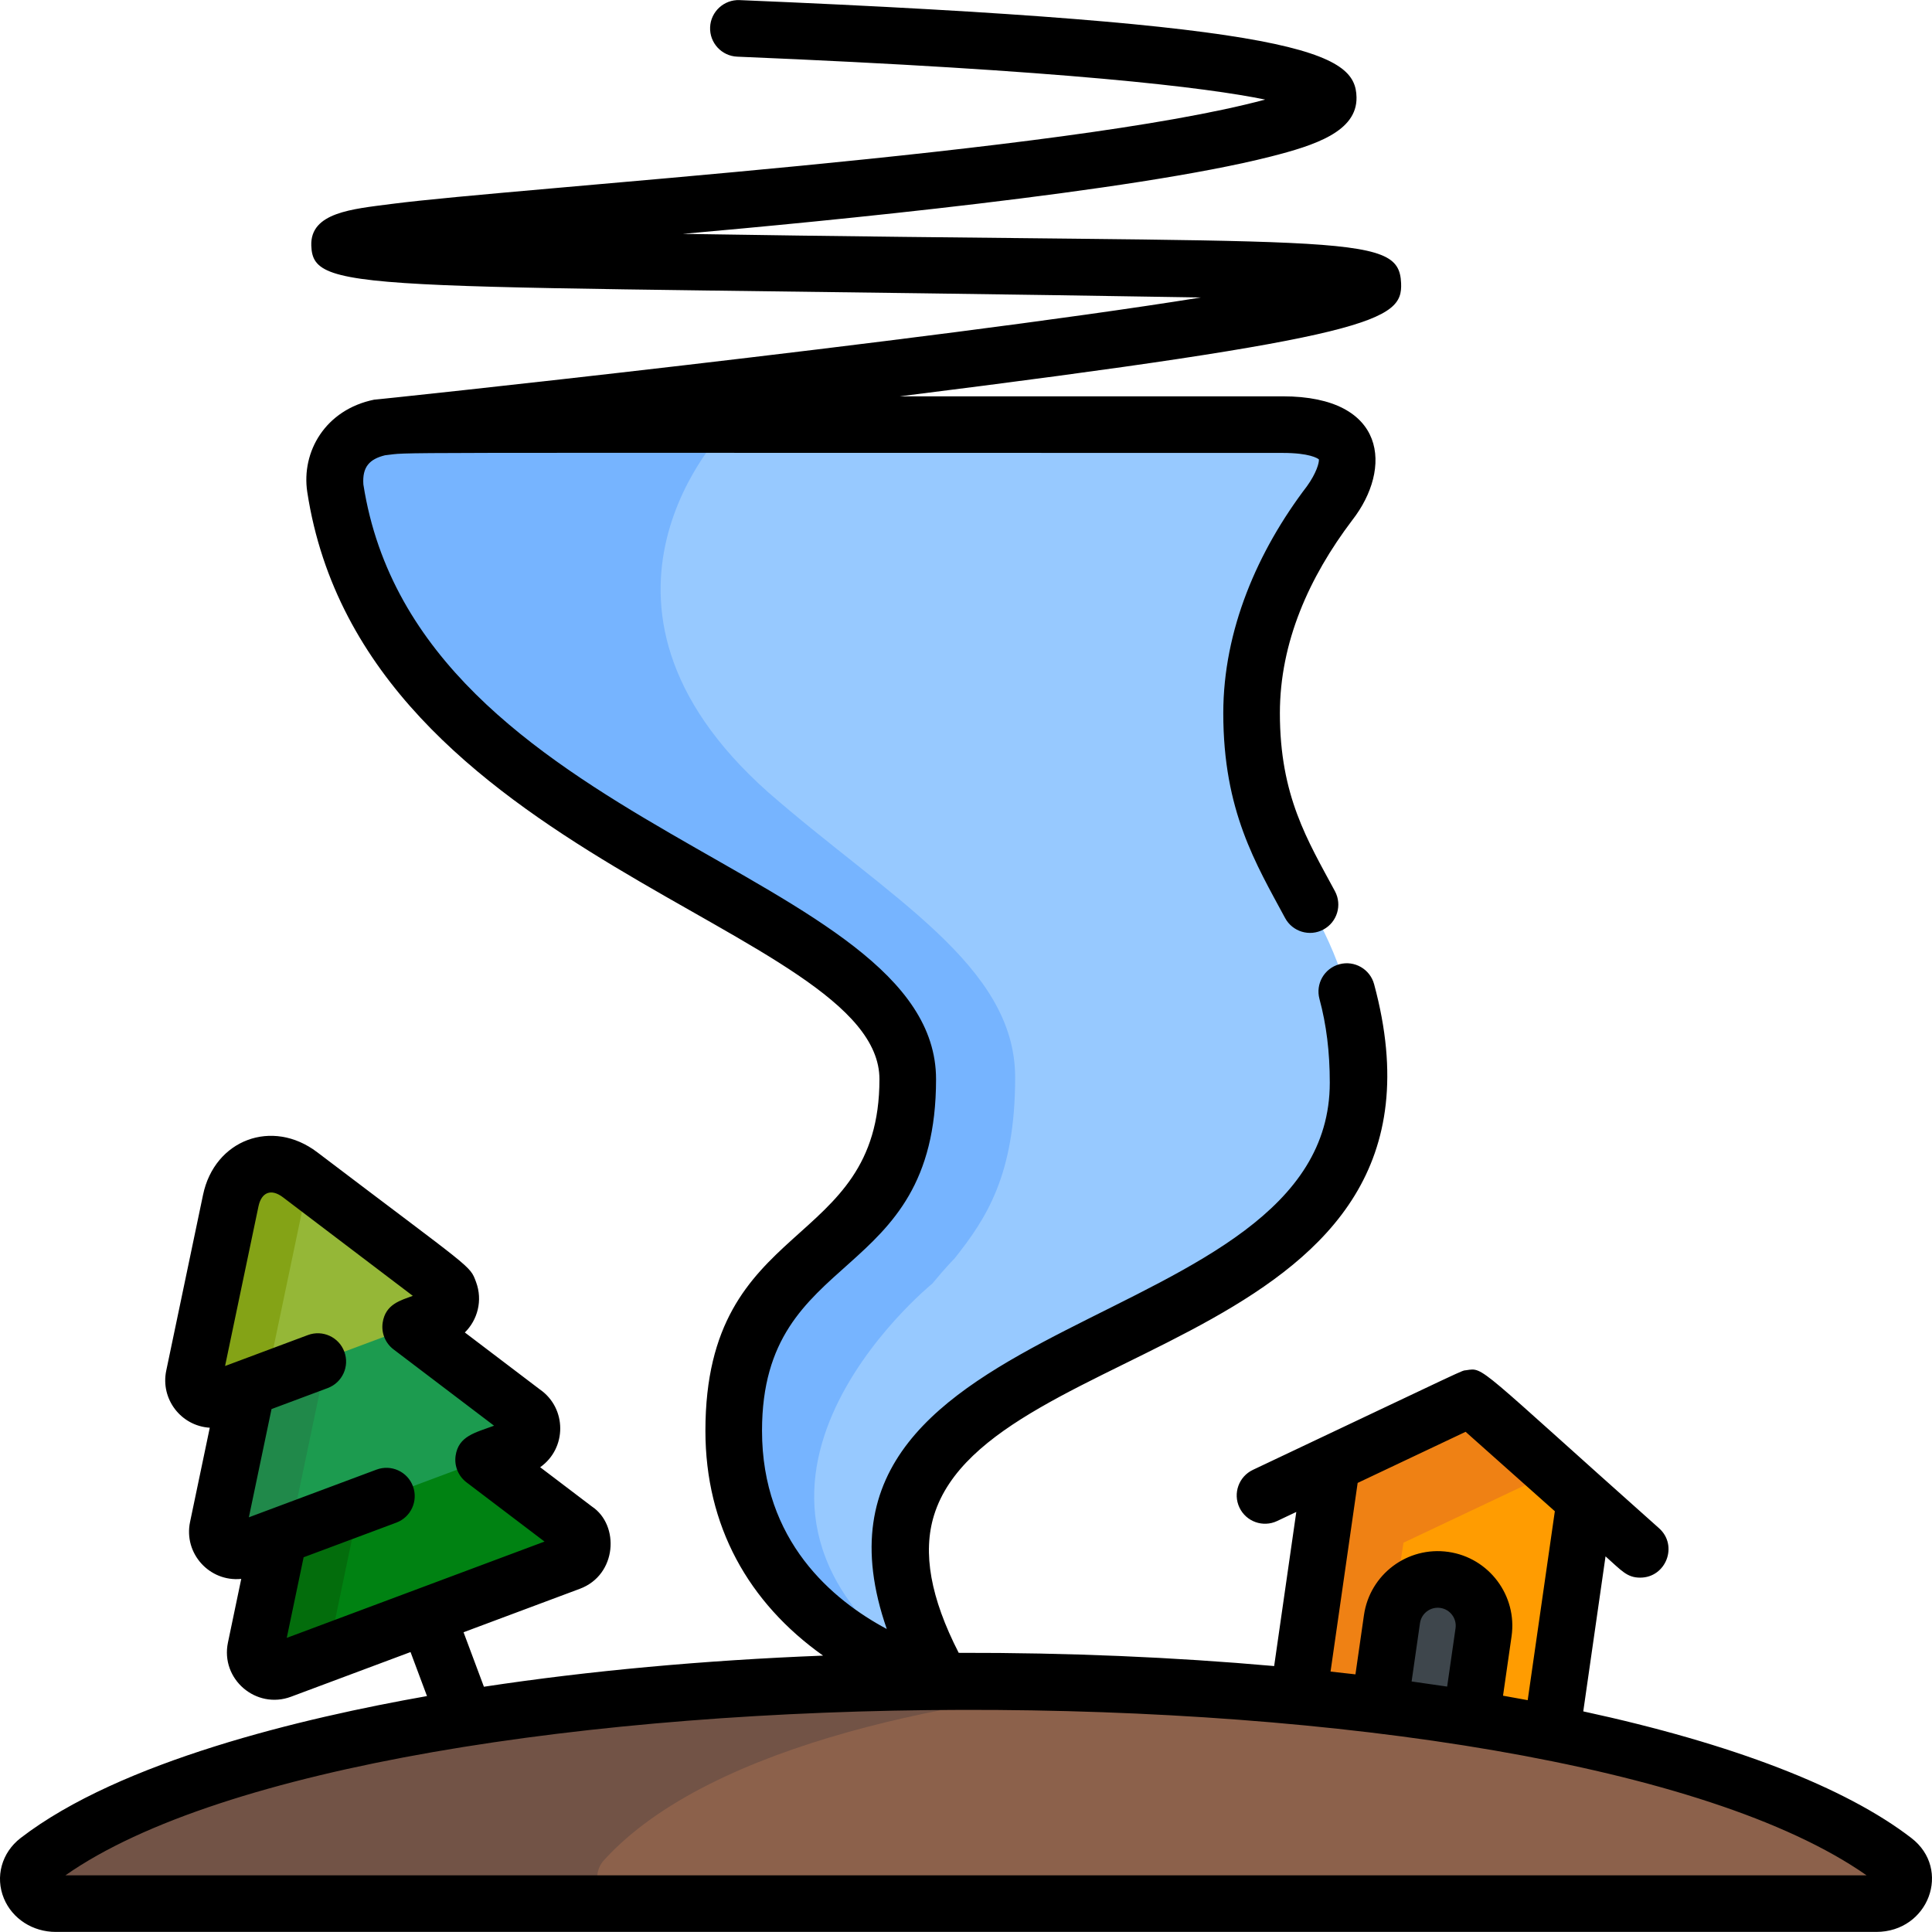 <?xml version="1.0" encoding="iso-8859-1"?>
<!-- Generator: Adobe Illustrator 19.0.0, SVG Export Plug-In . SVG Version: 6.00 Build 0)  -->
<svg xmlns="http://www.w3.org/2000/svg" xmlns:xlink="http://www.w3.org/1999/xlink" version="1.1" id="Layer_1" x="0px" y="0px" viewBox="0 0 512 512" style="enable-background:new 0 0 512 512;" xml:space="preserve">
<path style="fill:#FF9203;" d="M410.158,461.428l9.887-63.857l-30.361-27.03l-36.744,17.391l-9.866,63.717  C365.514,453.837,388.238,457.004,410.158,461.428z"/>
<path style="fill:#FF9C01;" d="M410.158,461.428l9.887-63.857l-30.361-27.03l-36.744,17.391l-9.866,63.717  C365.514,453.837,388.238,457.004,410.158,461.428z"/>
<path style="fill:#EF8114;" d="M371.937,408.831l39.668-18.773l-21.922-19.517l-36.744,17.391l-9.866,63.717  c7.416,0.724,14.699,1.548,21.854,2.455L371.937,408.831z"/>
<path style="fill:#3E464C;" d="M388.856,457.55l4.3-24.979c0.963-6.702-3.688-12.915-10.39-13.878  c-6.704-0.963-12.917,3.688-13.879,10.391l-4.301,24.973C372.867,455.102,380.974,456.262,388.856,457.55z"/>
<path style="fill:#97C9FF;" d="M331.681,189.007c0-22.281,9.948-41.254,19.982-54.73l-0.005-0.001c0,0,0.018-0.02,0.047-0.056  c9.59-12.89,6.652-21.686-11.775-21.686c-79.869,0-187.818,0-232.11,0c-18.408,0-19.426,11.598-18.979,16.718  c14.547,94.97,151.722,108.647,151.722,156.758c0,50.804-46.122,39.867-46.122,93.147c0,53.283,55.12,66.354,55.12,66.354  c-53.996-96.65,110.343-79.12,110.343-158.595C359.905,239.915,331.681,233.965,331.681,189.007z"/>
<path style="fill:#95B737;" d="M152.337,405.217l-24.176-18.354c0.007-0.003,9.527-3.558,9.521-3.557  c2.626-0.982,3.962-3.907,2.979-6.536c-0.701-1.874,1.016-0.202-31.835-25.141l7.325-2.734c3.899-1.457,4.471-6.739,1.01-9.006  l-37.633-28.567c-3.58-2.721-7.69-3.508-11.282-2.166c-3.588,1.341-6.175,4.632-7.096,9.033l-9.749,46.578  c-0.819,3.913,3.005,7.195,6.751,5.8l7.31-2.732l-7.75,37.031c-0.379,1.814,0.256,3.689,1.663,4.895  c2.865,2.464,5.066,0.913,14.591-2.646l-6.215,29.707c-0.819,3.922,3.012,7.196,6.751,5.799l76.541-28.599  C154.785,412.624,155.518,407.635,152.337,405.217z"/>
<path style="fill:#84A316;" d="M88.875,428.947l6.215-29.707c-9.403,3.514-11.694,5.138-14.591,2.646  c-1.407-1.206-2.042-3.081-1.663-4.895l7.75-37.031l-7.31,2.732c-3.747,1.396-7.57-1.887-6.751-5.8l9.19-43.909  c-2.269-1.722-7.198-6.17-13.47-3.827c-3.588,1.341-6.175,4.632-7.096,9.033l-9.749,46.578c-0.819,3.913,3.005,7.195,6.751,5.8  l7.31-2.732l-7.75,37.031c-0.379,1.814,0.256,3.689,1.663,4.895c2.865,2.464,5.066,0.913,14.591-2.646l-6.215,29.707  c-0.819,3.922,3.012,7.196,6.751,5.799l20.882-7.803C91.661,436.003,88.083,432.74,88.875,428.947z"/>
<path style="fill:#8C614B;" d="M501.956,493.036c-81.839-63.035-409.815-63.237-491.919,0c-2.304,1.775-3.132,4.646-2.074,7.197  c1.061,2.552,3.781,4.244,6.824,4.244h482.419C503.94,504.477,507.056,496.961,501.956,493.036z"/>
<path style="fill:#725346;" d="M159.998,493.036c28.588-31.606,97.347-43.622,140.417-46.495  c-96.833-4.497-239.062,6.972-290.377,46.495c-5.091,3.923-1.988,11.441,4.75,11.441h148.519  C158.634,504.477,156.436,496.974,159.998,493.036z"/>
<path style="fill:#1C9B4F;" d="M57.712,404.867c-0.379,1.814,0.256,3.689,1.663,4.895c2.865,2.464,5.066,0.913,14.591-2.646  l-6.215,29.707c-0.819,3.922,3.012,7.196,6.751,5.799l76.541-28.599c3.742-1.398,4.476-6.387,1.295-8.805l-24.176-18.354  c0.068-0.025,9.521-3.557,9.521-3.557c3.905-1.461,4.463-6.738,1.01-9.005l-29.866-22.672l-43.364,16.205L57.712,404.867z"/>
<path style="fill:#20894A;" d="M88.875,428.947l6.215-29.707c-9.403,3.514-11.694,5.138-14.591,2.646  c-1.407-1.206-2.042-3.081-1.663-4.895l7.75-37.031c-1.771,0.662-11.083,4.122-21.124,7.875l-7.75,37.031  c-0.817,3.91,3.003,7.198,6.75,5.8l9.504-3.552l-6.215,29.707c-0.819,3.922,3.012,7.196,6.751,5.799l20.881-7.803  C91.661,436.003,88.083,432.74,88.875,428.947z"/>
<path style="fill:#008212;" d="M152.337,405.217l-24.176-18.354l-54.196,20.25l-6.215,29.707c-0.819,3.922,3.012,7.196,6.751,5.799  l76.541-28.599C154.785,412.624,155.518,407.635,152.337,405.217z"/>
<path style="fill:#036D0C;" d="M88.875,428.947l6.215-29.707c-11.281,4.216-9.842,3.659-21.124,7.875l-6.215,29.707  c-0.819,3.922,3.012,7.196,6.751,5.799l20.881-7.803C91.661,436.003,88.083,432.74,88.875,428.947z"/>
<path style="fill:#76B4FF;" d="M203.506,209.897c-0.003-0.003-0.006-0.006-0.01-0.009c-56.636-50.395-11.153-96.355-11.153-96.355  c-5.591-1.39,5.185-1-84.521-1c-18.409,0-19.426,11.598-18.979,16.718c14.539,94.951,151.722,108.656,151.722,156.758  c0,50.804-46.122,39.867-46.122,93.147c0,46.271,41.561,62.215,52.501,65.61c-70.223-47.471,0.11-104.585,0.132-104.602  c3.453-4.206,5.851-6.616,5.851-6.616l0.002,0.003c8.385-10.556,16.097-22.101,16.097-48.027  C269.024,255.844,235.513,237.873,203.506,209.897z"/>
<path d="M506.531,487.093c-17.492-13.471-47.418-24.999-86.949-33.56l5.901-41.078c4.276,3.807,5.689,5.637,9.183,5.637  c6.844,0,10.148-8.51,4.99-13.102c-48.626-43.293-46.296-42.591-51.095-41.865c-1.539,0.233,2.793-1.675-56.529,26.403  c-3.743,1.772-5.342,6.244-3.57,9.988c1.773,3.743,6.244,5.343,9.988,3.57l5.08-2.404l-5.867,40.841  c-26.657-2.365-54.561-3.561-83.597-3.503c-7.469-14.568-9.616-26.535-6.536-36.475c14.758-47.633,142.713-44.255,116.62-140.727  c-1.082-3.999-5.204-6.36-9.198-5.282c-3.999,1.082-6.363,5.2-5.282,9.198c1.841,6.805,2.735,14.06,2.735,22.182  c0,67.951-147.381,58.698-117.399,144.786c-14.394-7.691-33.065-23.305-33.065-52.547c0-48.873,46.122-38.253,46.122-93.147  c0-55.526-137.432-65.773-151.767-157.628c-0.323-4.671,1.653-6.712,5.726-7.724c8.197-0.86-14.648-0.624,237.908-0.624  c7.09,0,9.215,1.407,9.587,1.709c0.105,0.871-0.666,3.642-3.143,7.092c-13.118,17.201-22.193,38.179-22.193,60.173  c0,25.91,8.664,39.942,16.38,54.278c1.963,3.648,6.51,5.015,10.158,3.051c3.647-1.963,5.014-6.511,3.051-10.158  c-7.239-13.455-14.589-25.214-14.589-47.171c0-18.794,7.746-36.063,19.188-51.168c10.644-13.646,9.244-32.806-18.438-32.806H238.447  c126.099-15.776,133.281-20.109,132.859-29.986c-0.592-13.836-14.816-10.266-190.337-13.069  c37.521-3.321,119.198-11.175,155.787-20.487c11.602-2.953,22.913-6.598,22.734-15.699c-0.23-11.759-13.61-19.514-163.498-25.763  c-4.114-0.17-7.633,3.042-7.806,7.181c-0.172,4.139,3.043,7.634,7.181,7.806c87.519,3.649,124.391,8.186,139.91,11.374  c-52.973,14.268-197.789,23.266-231.723,27.683c-10.19,1.327-21.362,2.226-21.06,11.006c0.457,13.296,14.501,10.069,235.781,13.755  C245.385,90.523,98.17,106.115,99.17,105.911c-12.946,2.638-19.359,13.795-17.742,24.475  c14.945,97.571,151.635,115.313,151.635,155.622c0,45.923-46.122,36.167-46.122,93.147c0,25.216,11.383,45.544,31.179,59.598  c-31.627,1.236-61.974,4.017-89.878,8.25l-5.396-14.441l30.819-11.515c9.887-3.694,10.577-16.89,3.205-21.804l-13.718-10.414  c7.141-5.041,7.069-15.674-0.089-20.622l-19.875-15.089c3.338-3.279,4.808-8.456,2.963-13.393  c-1.693-4.518-0.631-2.904-42.089-34.375c-11.908-9.048-27.194-3.335-30.256,11.303l-9.75,46.579  c-1.572,7.52,3.904,14.659,11.537,15.13l-5.226,24.97c-1.747,8.36,5.159,15.939,13.567,15.092l-3.525,16.864  c-2.028,9.708,7.468,17.816,16.717,14.358l31.671-11.833l4.358,11.664c-32.834,5.796-81.228,17.234-107.694,37.619  c-5.017,3.864-6.795,10.3-4.423,16.018c2.238,5.385,7.636,8.865,13.75,8.865h482.418  C511.126,511.977,517.286,495.372,506.531,487.093z M75.992,434.057l4.47-21.364l24.569-9.18c3.88-1.449,5.85-5.771,4.401-9.65  c-1.45-3.881-5.769-5.851-9.651-4.4c-60.44,22.581-16.007,5.979-33.828,12.641l6.004-28.688l14.889-5.563  c3.88-1.449,5.851-5.771,4.4-9.65c-1.449-3.881-5.769-5.849-9.65-4.4c-0.093,0.035-21.952,8.203-21.953,8.203l8.849-42.278  c0.793-3.789,3.367-4.812,6.502-2.43l34.403,26.115c-3.186,1.19-7.261,2.172-7.99,7.128c-0.397,2.704,0.708,5.411,2.886,7.064  l26.636,20.221c-4.911,1.834-9.413,2.686-10.187,7.948c-0.397,2.705,0.708,5.411,2.886,7.064l20.675,15.696L75.992,434.057z   M352.608,442.984l7.182-49.997l28.614-13.544l23.643,21.05l-7.193,50.069c-0.749-0.14-5.401-0.984-6.536-1.183l2.261-15.742  c1.55-10.784-5.963-20.817-16.747-22.367c-10.841-1.55-20.819,5.959-22.368,16.748l-2.257,15.706  C358.819,443.678,352.889,443.014,352.608,442.984z M385.733,431.505l-2.22,15.459c-2.379-0.358-7.922-1.152-9.422-1.358  l2.221-15.457c0.374-2.603,2.784-4.408,5.389-4.032C384.297,426.49,386.106,428.907,385.733,431.505z M17.342,496.977  c82.417-57.7,392.735-59.211,477.312,0H17.342z"/>
<g>
</g>
<g>
</g>
<g>
</g>
<g>
</g>
<g>
</g>
<g>
</g>
<g>
</g>
<g>
</g>
<g>
</g>
<g>
</g>
<g>
</g>
<g>
</g>
<g>
</g>
<g>
</g>
<g>
</g>
</svg>
